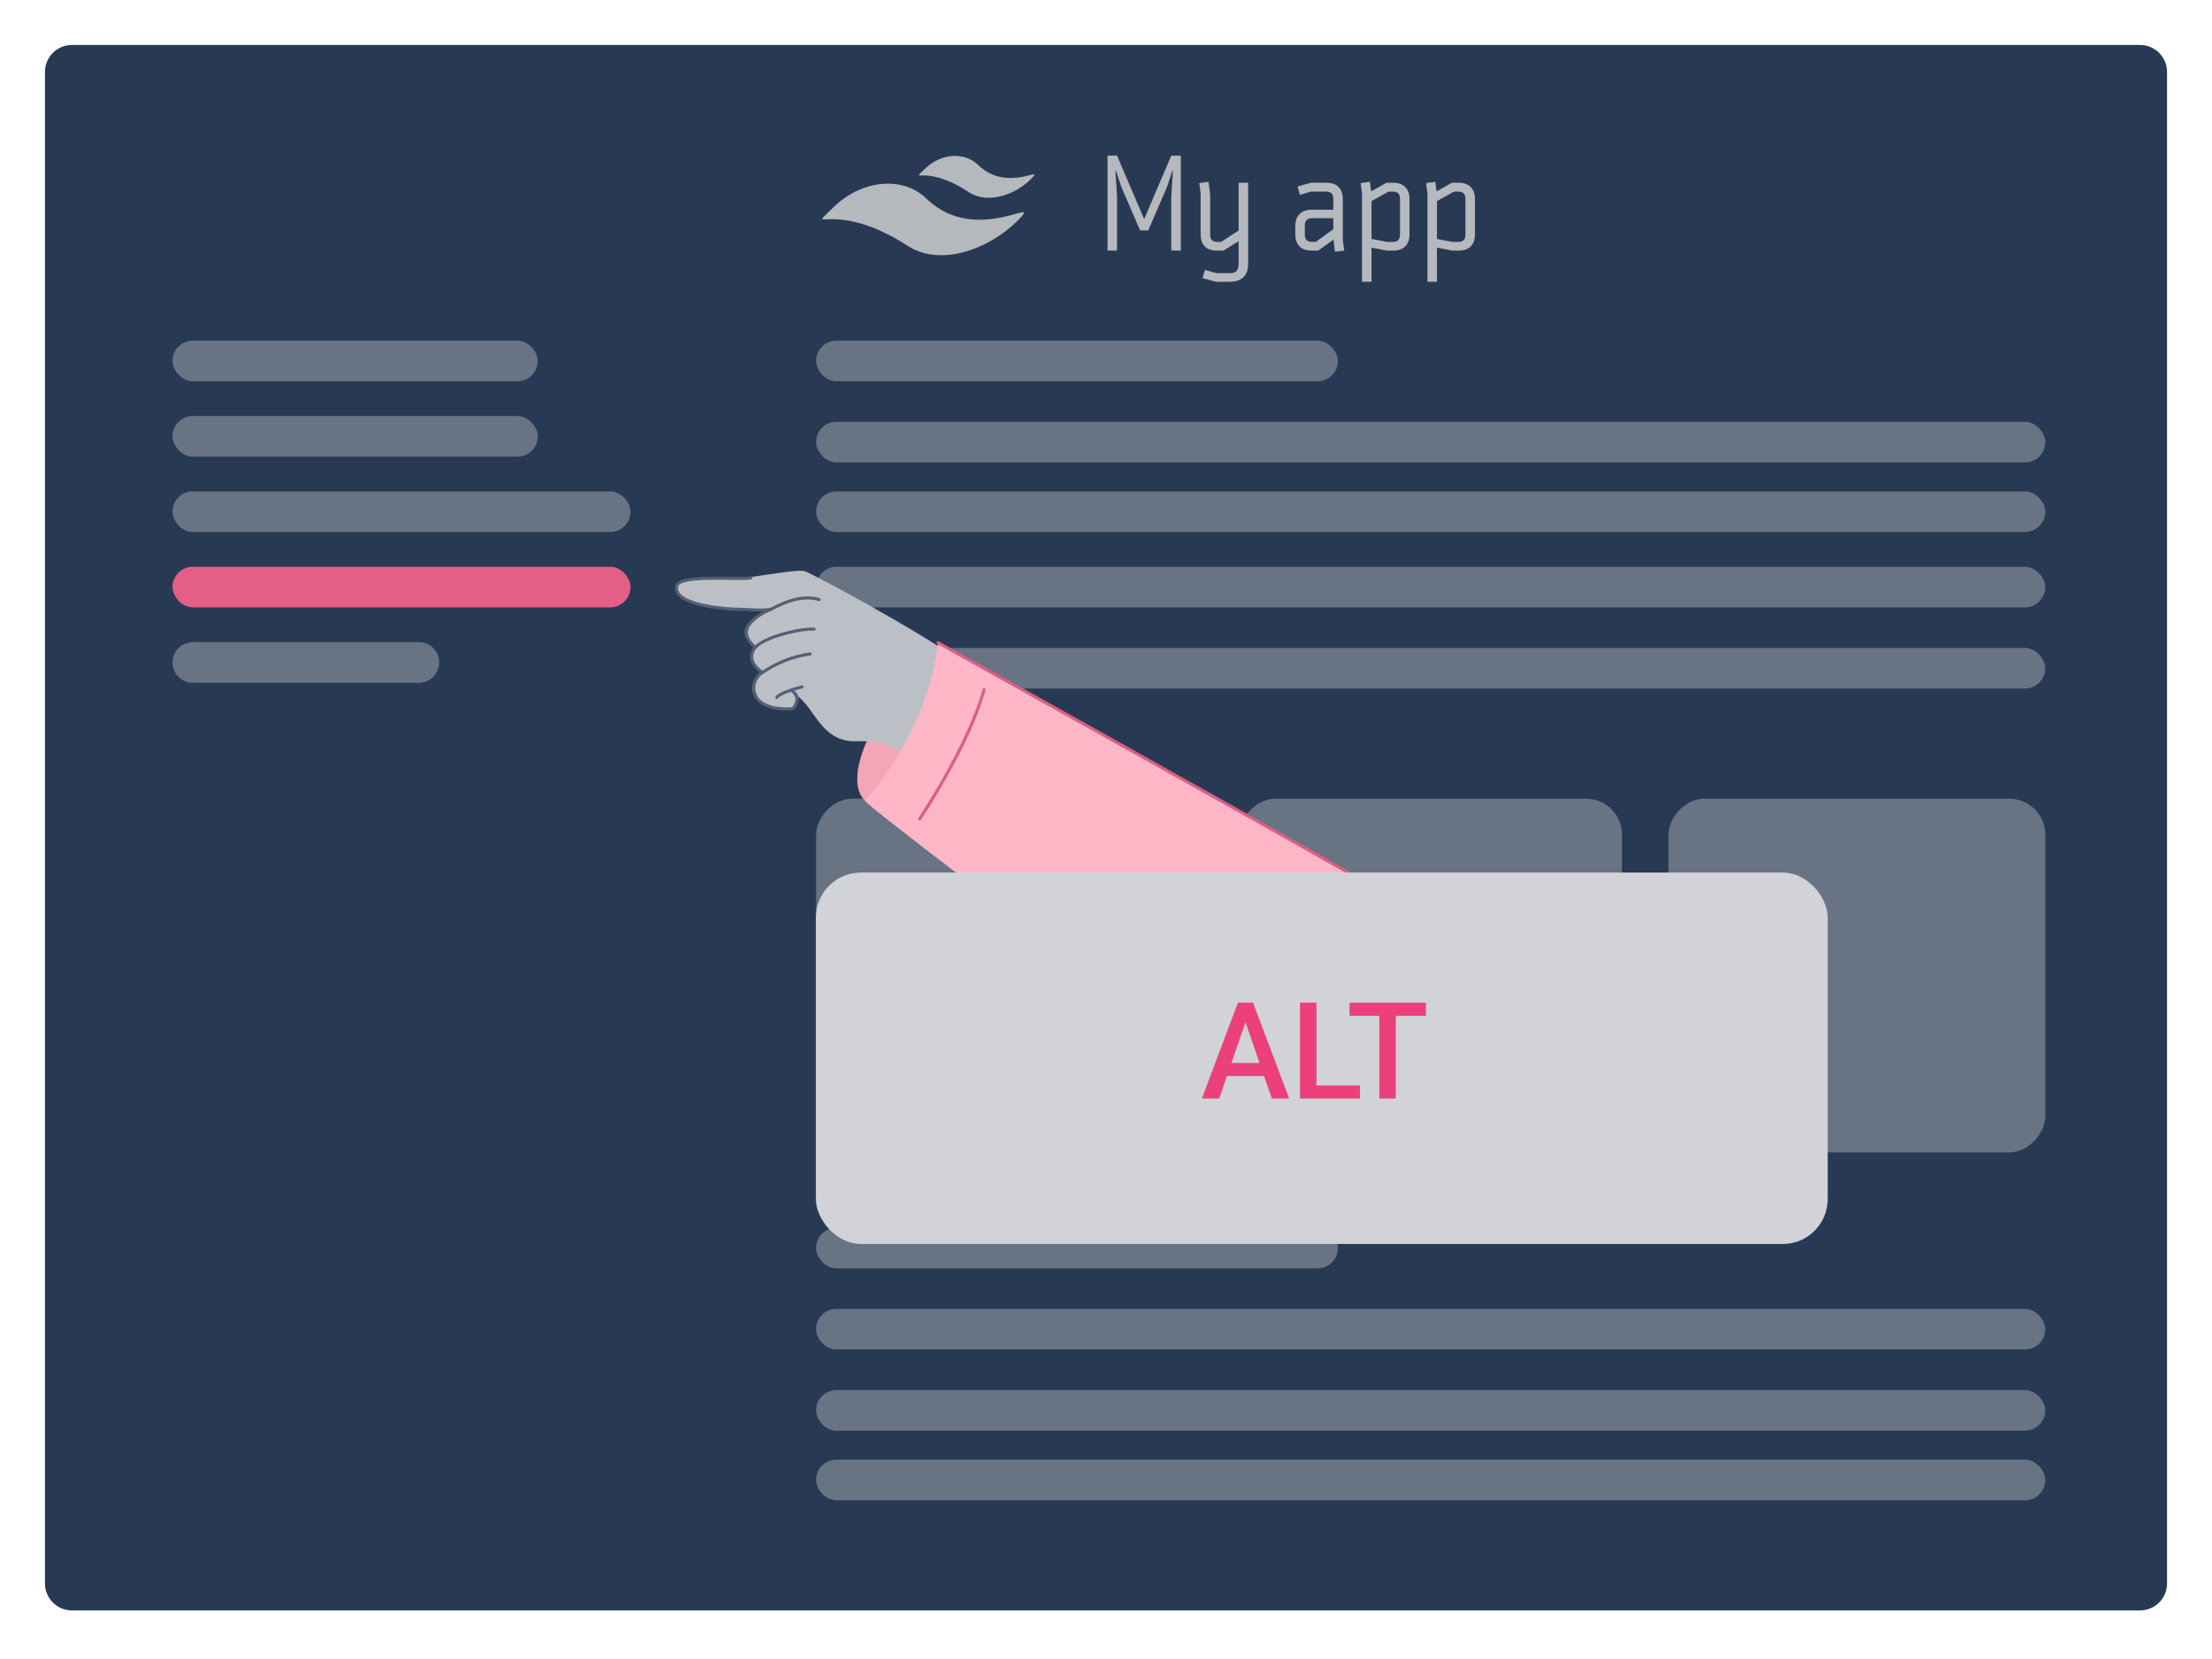 <svg width="492" height="369" viewBox="0 0 492 369" fill="none" xmlns="http://www.w3.org/2000/svg">
  <g filter="url(#filter0_d_737_4605)">
    <path d="M10 16C10 12.686 12.686 10 16 10H476C479.314 10 482 12.686 482 16V352.197C482 355.51 479.314 358.197 476 358.197H16C12.686 358.197 10 355.51 10 352.197V16Z" fill="#283A53" />
  </g>
  <rect x="181.516" y="75.77" width="116.066" height="9.027" rx="4.514" fill="#687384" />
  <rect x="181.516" y="273.082" width="116.066" height="9.027" rx="4.514" fill="#687384" />
  <rect width="83.825" height="78.667" rx="8" transform="matrix(-1 0 0 1 265.342 177.65)" fill="#687384" />
  <rect width="85.115" height="78.667" rx="8" transform="matrix(-1 0 0 1 360.773 177.65)" fill="#687384" />
  <rect width="83.825" height="78.667" rx="8" transform="matrix(-1 0 0 1 454.915 177.65)" fill="#687384" />
  <rect x="181.516" y="93.825" width="273.399" height="9.027" rx="4.514" fill="#687384" />
  <rect x="181.516" y="109.3" width="273.399" height="9.027" rx="4.514" fill="#687384" />
  <rect x="181.516" y="126.065" width="273.399" height="9.027" rx="4.514" fill="#687384" />
  <rect x="181.516" y="144.12" width="273.399" height="9.027" rx="4.514" fill="#687384" />
  <rect x="181.516" y="291.136" width="273.399" height="9.027" rx="4.514" fill="#687384" />
  <rect x="181.516" y="309.191" width="273.399" height="9.027" rx="4.514" fill="#687384" />
  <rect x="181.516" y="324.666" width="273.399" height="9.027" rx="4.514" fill="#687384" />
  <rect x="38.365" y="75.77" width="81.246" height="9.027" rx="4.514" fill="#687384" />
  <rect x="38.365" y="92.535" width="81.246" height="9.027" rx="4.514" fill="#687384" />
  <rect x="38.367" y="109.301" width="101.88" height="9.027" rx="4.514" fill="#687384" />
  <rect x="38.367" y="126.065" width="101.88" height="9.027" rx="4.514" fill="#E55E86" />
  <path d="M38.367 147.344C38.367 144.851 40.388 142.83 42.881 142.83H93.176C95.669 142.83 97.69 144.851 97.69 147.344V147.344C97.69 149.837 95.669 151.858 93.176 151.858H42.881C40.388 151.858 38.367 149.837 38.367 147.344V147.344Z" fill="#687384" />
  <path d="M260.766 37.994L259.559 41.615L255.395 51.241H253.585L249.42 41.615L248.213 37.994H248.093L248.455 43.637V55.737H246.342V34.614H248.455L254.49 48.736L260.525 34.614H262.637V55.737H260.525V43.637L260.887 37.994H260.766Z" fill="#B5B9BE" />
  <path d="M275.501 58.604V53.625L272.152 55.737H270.673C269.486 55.737 268.581 55.425 267.957 54.802C267.354 54.178 267.052 53.283 267.052 52.116V43.093L266.75 40.71L268.802 40.438L269.164 43.214V52.176C269.164 53.263 269.687 53.806 270.733 53.806H271.608L275.501 51.271V40.649H277.613V58.604C277.613 61.32 276.225 62.678 273.449 62.678H270.492L267.474 61.863L268.017 60.022L270.492 60.746H273.66C274.324 60.746 274.797 60.575 275.079 60.233C275.36 59.891 275.501 59.348 275.501 58.604Z" fill="#B5B9BE" />
  <path d="M288.589 41.494L291.607 40.649H295.047C296.234 40.649 297.129 40.971 297.732 41.615C298.356 42.239 298.668 43.124 298.668 44.27V53.353L299 55.737L296.918 55.979L296.586 53.293L293.206 55.737H291.727C290.561 55.737 289.665 55.425 289.042 54.802C288.418 54.158 288.106 53.263 288.106 52.116V50.275C288.106 49.129 288.418 48.243 289.042 47.62C289.665 46.976 290.561 46.654 291.727 46.654H296.556V44.24C296.556 43.154 296.033 42.611 294.986 42.611H291.607L289.132 43.335L288.589 41.494ZM291.788 53.806H292.663L296.556 50.969V48.525H291.788C290.742 48.525 290.219 49.068 290.219 50.155V52.176C290.219 53.263 290.742 53.806 291.788 53.806Z" fill="#B5B9BE" />
  <path d="M302.945 43.124L302.643 40.71L304.695 40.438L304.966 42.581L308.376 40.649H309.885C311.052 40.649 311.947 40.971 312.571 41.615C313.194 42.239 313.506 43.124 313.506 44.27V52.116C313.506 53.263 313.194 54.158 312.571 54.802C311.947 55.425 311.052 55.737 309.885 55.737H308.437L305.057 55.073V62.678H302.945V43.124ZM308.859 42.611L305.057 44.723V53.142L308.497 53.806H309.825C310.871 53.806 311.394 53.263 311.394 52.176V44.24C311.394 43.154 310.871 42.611 309.825 42.611H308.859Z" fill="#B5B9BE" />
  <path d="M317.502 43.124L317.2 40.71L319.252 40.438L319.524 42.581L322.934 40.649H324.443C325.609 40.649 326.505 40.971 327.128 41.615C327.752 42.239 328.064 43.124 328.064 44.27V52.116C328.064 53.263 327.752 54.158 327.128 54.802C326.505 55.425 325.609 55.737 324.443 55.737H322.994L319.614 55.073V62.678H317.502V43.124ZM323.417 42.611L319.614 44.723V53.142L323.055 53.806H324.382C325.428 53.806 325.951 53.263 325.951 52.176V44.24C325.951 43.154 325.428 42.611 324.382 42.611H323.417Z" fill="#B5B9BE" />
  <path d="M226.293 49.126C219.967 55.404 209.228 59.443 201.882 54.675C185.344 43.941 178.978 52.459 185.305 46.181C191.631 39.902 200.969 39.054 206.162 44.286C217.37 54.931 232.62 42.847 226.293 49.126Z" fill="#B5B9BE" />
  <path d="M229.272 39.858C225.739 43.364 219.642 45.52 215.36 42.675C205.718 36.272 202.196 41.062 205.729 37.556C209.262 34.05 214.603 33.703 217.658 36.781C224.243 43.054 232.805 36.351 229.272 39.858Z" fill="#B5B9BE" />
  <path d="M192.417 178.132C188.56 174.419 191.883 165.531 194.806 161.303C197.73 157.074 207.624 167.283 207.624 167.283C207.624 167.283 198.084 179.644 192.417 178.132Z" fill="#F4A5B8" />
  <path d="M212.984 146.649C204.242 140.244 180.534 127.507 178.972 127.033C177.41 126.559 168.502 128.238 166.502 128.391C163.763 128.6 151.003 128 150.503 130C150.503 131.5 149.242 134.19 162.003 135.5C166.503 135.5 168.782 135.977 171.417 135.536C171.417 135.536 166.004 137.46 165.665 140.494C165.466 142.254 168.134 143.978 168.134 143.978C168.134 143.978 165.605 146.653 169.724 149.507C169.724 149.507 166.437 151.493 167.617 154.456C168.797 157.419 173.297 157.785 175.673 157.609C176.49 157.569 177.497 155.495 176.664 154.321C176.664 154.321 178.081 154.885 180.307 158.026C182.533 161.168 185.008 165.04 190.338 164.866C195.669 164.692 199.318 166.175 201.482 168L212.984 146.649Z" fill="#BCC0C6" />
  <path d="M167.003 128.5C165.831 129.146 150.503 127.5 150.503 130.5C150.003 133 154.503 135 163.503 135.5C167.003 135.5 168.868 135.941 171.503 135.5C171.503 135.5 166.341 137.466 166.003 140.5C165.803 142.259 168.003 144 168.003 144C168.003 144 165.384 146.646 169.503 149.5C169.503 149.5 166.761 151.537 167.941 154.5C169.122 157.463 173.622 157.829 175.997 157.653C176.815 157.613 177.835 155.675 177.003 154.5" stroke="#546074" stroke-width="0.68" stroke-linecap="round" stroke-linejoin="round" />
  <path d="M177.145 154.836C176.9 154.292 176.511 153.837 176.003 153.5" stroke="#546074" stroke-width="0.68" stroke-linecap="round" stroke-linejoin="round" />
  <path d="M178.415 152.769C176.338 153.297 173.286 154.283 172.788 155.102" stroke="#546074" stroke-width="0.68" stroke-linecap="round" stroke-linejoin="round" />
  <path d="M169.004 150.002C172.336 147.563 176.21 145.99 180.212 145.45" stroke="#546074" stroke-width="0.68" stroke-linecap="round" stroke-linejoin="round" />
  <path d="M168.003 144C170.017 141.654 178.209 139.715 181.09 139.941" stroke="#546074" stroke-width="0.68" stroke-linecap="round" stroke-linejoin="round" />
  <path d="M171.503 135.5C173.503 134.5 177.976 132.065 182.204 133.366" stroke="#546074" stroke-width="0.68" stroke-linecap="round" stroke-linejoin="round" />
  <path d="M286.95 247.127C282.468 244.849 273.019 238.468 261.747 230.448C232.874 209.887 192.052 178.551 192.417 178.132C192.925 177.552 206.501 162.637 208.645 142.954C208.645 142.954 275.211 180.057 296.344 192.083C309.036 199.304 329.305 209.747 327.456 224.417C327.394 224.951 327.303 225.481 327.193 226C323.894 242.739 302.426 254.974 286.95 247.127Z" fill="#FFB7C8" />
  <path d="M286.95 247.127C282.468 244.849 273.019 238.467 261.747 230.448C267.978 228.864 278.915 227.279 285.184 233.34C294.28 242.129 306.339 242.665 321.594 229.6C323.283 228.143 325.175 226.939 327.211 226.025C323.894 242.739 302.426 254.974 286.95 247.127Z" fill="#A7CAF0" />
  <path d="M208.645 142.954C208.645 142.954 275.211 180.058 296.344 192.083C302.405 195.534 310.199 199.718 316.497 204.766" stroke="#DB5E83" stroke-width="0.68" stroke-linecap="round" stroke-linejoin="round" />
  <path d="M218.881 153.386C215.372 166.058 204.532 182.171 204.532 182.171" stroke="#DB5E83" stroke-width="0.68" stroke-linecap="round" stroke-linejoin="round" />
  <g filter="url(#filter1_d_737_4605)">
    <rect x="181.47" y="194.075" width="225.054" height="82.615" rx="10" fill="#D1D3D8" />
  </g>
  <path d="M277.549 225.853L271.177 244.339H267.324L275.352 223.011H277.812L277.549 225.853ZM282.881 244.339L276.494 225.853L276.216 223.011H278.691L286.748 244.339H282.881ZM282.573 236.429V239.344H270.972V236.429H282.573ZM302.495 241.424V244.339H291.787V241.424H302.495ZM292.812 223.011V244.339H289.136V223.011H292.812ZM310.449 223.011V244.339H306.802V223.011H310.449ZM317.144 223.011V225.941H300.166V223.011H317.144Z" fill="#EC407A" />
  <defs>
    <filter id="filter0_d_737_4605" x="0" y="0" width="492" height="368.197" filterUnits="userSpaceOnUse" color-interpolation-filters="sRGB">
      <feFlood flood-opacity="0" result="BackgroundImageFix" />
      <feColorMatrix in="SourceAlpha" type="matrix" values="0 0 0 0 0 0 0 0 0 0 0 0 0 0 0 0 0 0 127 0" result="hardAlpha" />
      <feOffset />
      <feGaussianBlur stdDeviation="5" />
      <feComposite in2="hardAlpha" operator="out" />
      <feColorMatrix type="matrix" values="0 0 0 0 0 0 0 0 0 0 0 0 0 0 0 0 0 0 0.25 0" />
      <feBlend mode="normal" in2="BackgroundImageFix" result="effect1_dropShadow_737_4605" />
      <feBlend mode="normal" in="SourceGraphic" in2="effect1_dropShadow_737_4605" result="shape" />
    </filter>
    <filter id="filter1_d_737_4605" x="171.47" y="184.075" width="245.054" height="102.615" filterUnits="userSpaceOnUse" color-interpolation-filters="sRGB">
      <feFlood flood-opacity="0" result="BackgroundImageFix" />
      <feColorMatrix in="SourceAlpha" type="matrix" values="0 0 0 0 0 0 0 0 0 0 0 0 0 0 0 0 0 0 127 0" result="hardAlpha" />
      <feOffset />
      <feGaussianBlur stdDeviation="5" />
      <feComposite in2="hardAlpha" operator="out" />
      <feColorMatrix type="matrix" values="0 0 0 0 0 0 0 0 0 0 0 0 0 0 0 0 0 0 0.25 0" />
      <feBlend mode="normal" in2="BackgroundImageFix" result="effect1_dropShadow_737_4605" />
      <feBlend mode="normal" in="SourceGraphic" in2="effect1_dropShadow_737_4605" result="shape" />
    </filter>
  </defs>
</svg>
  